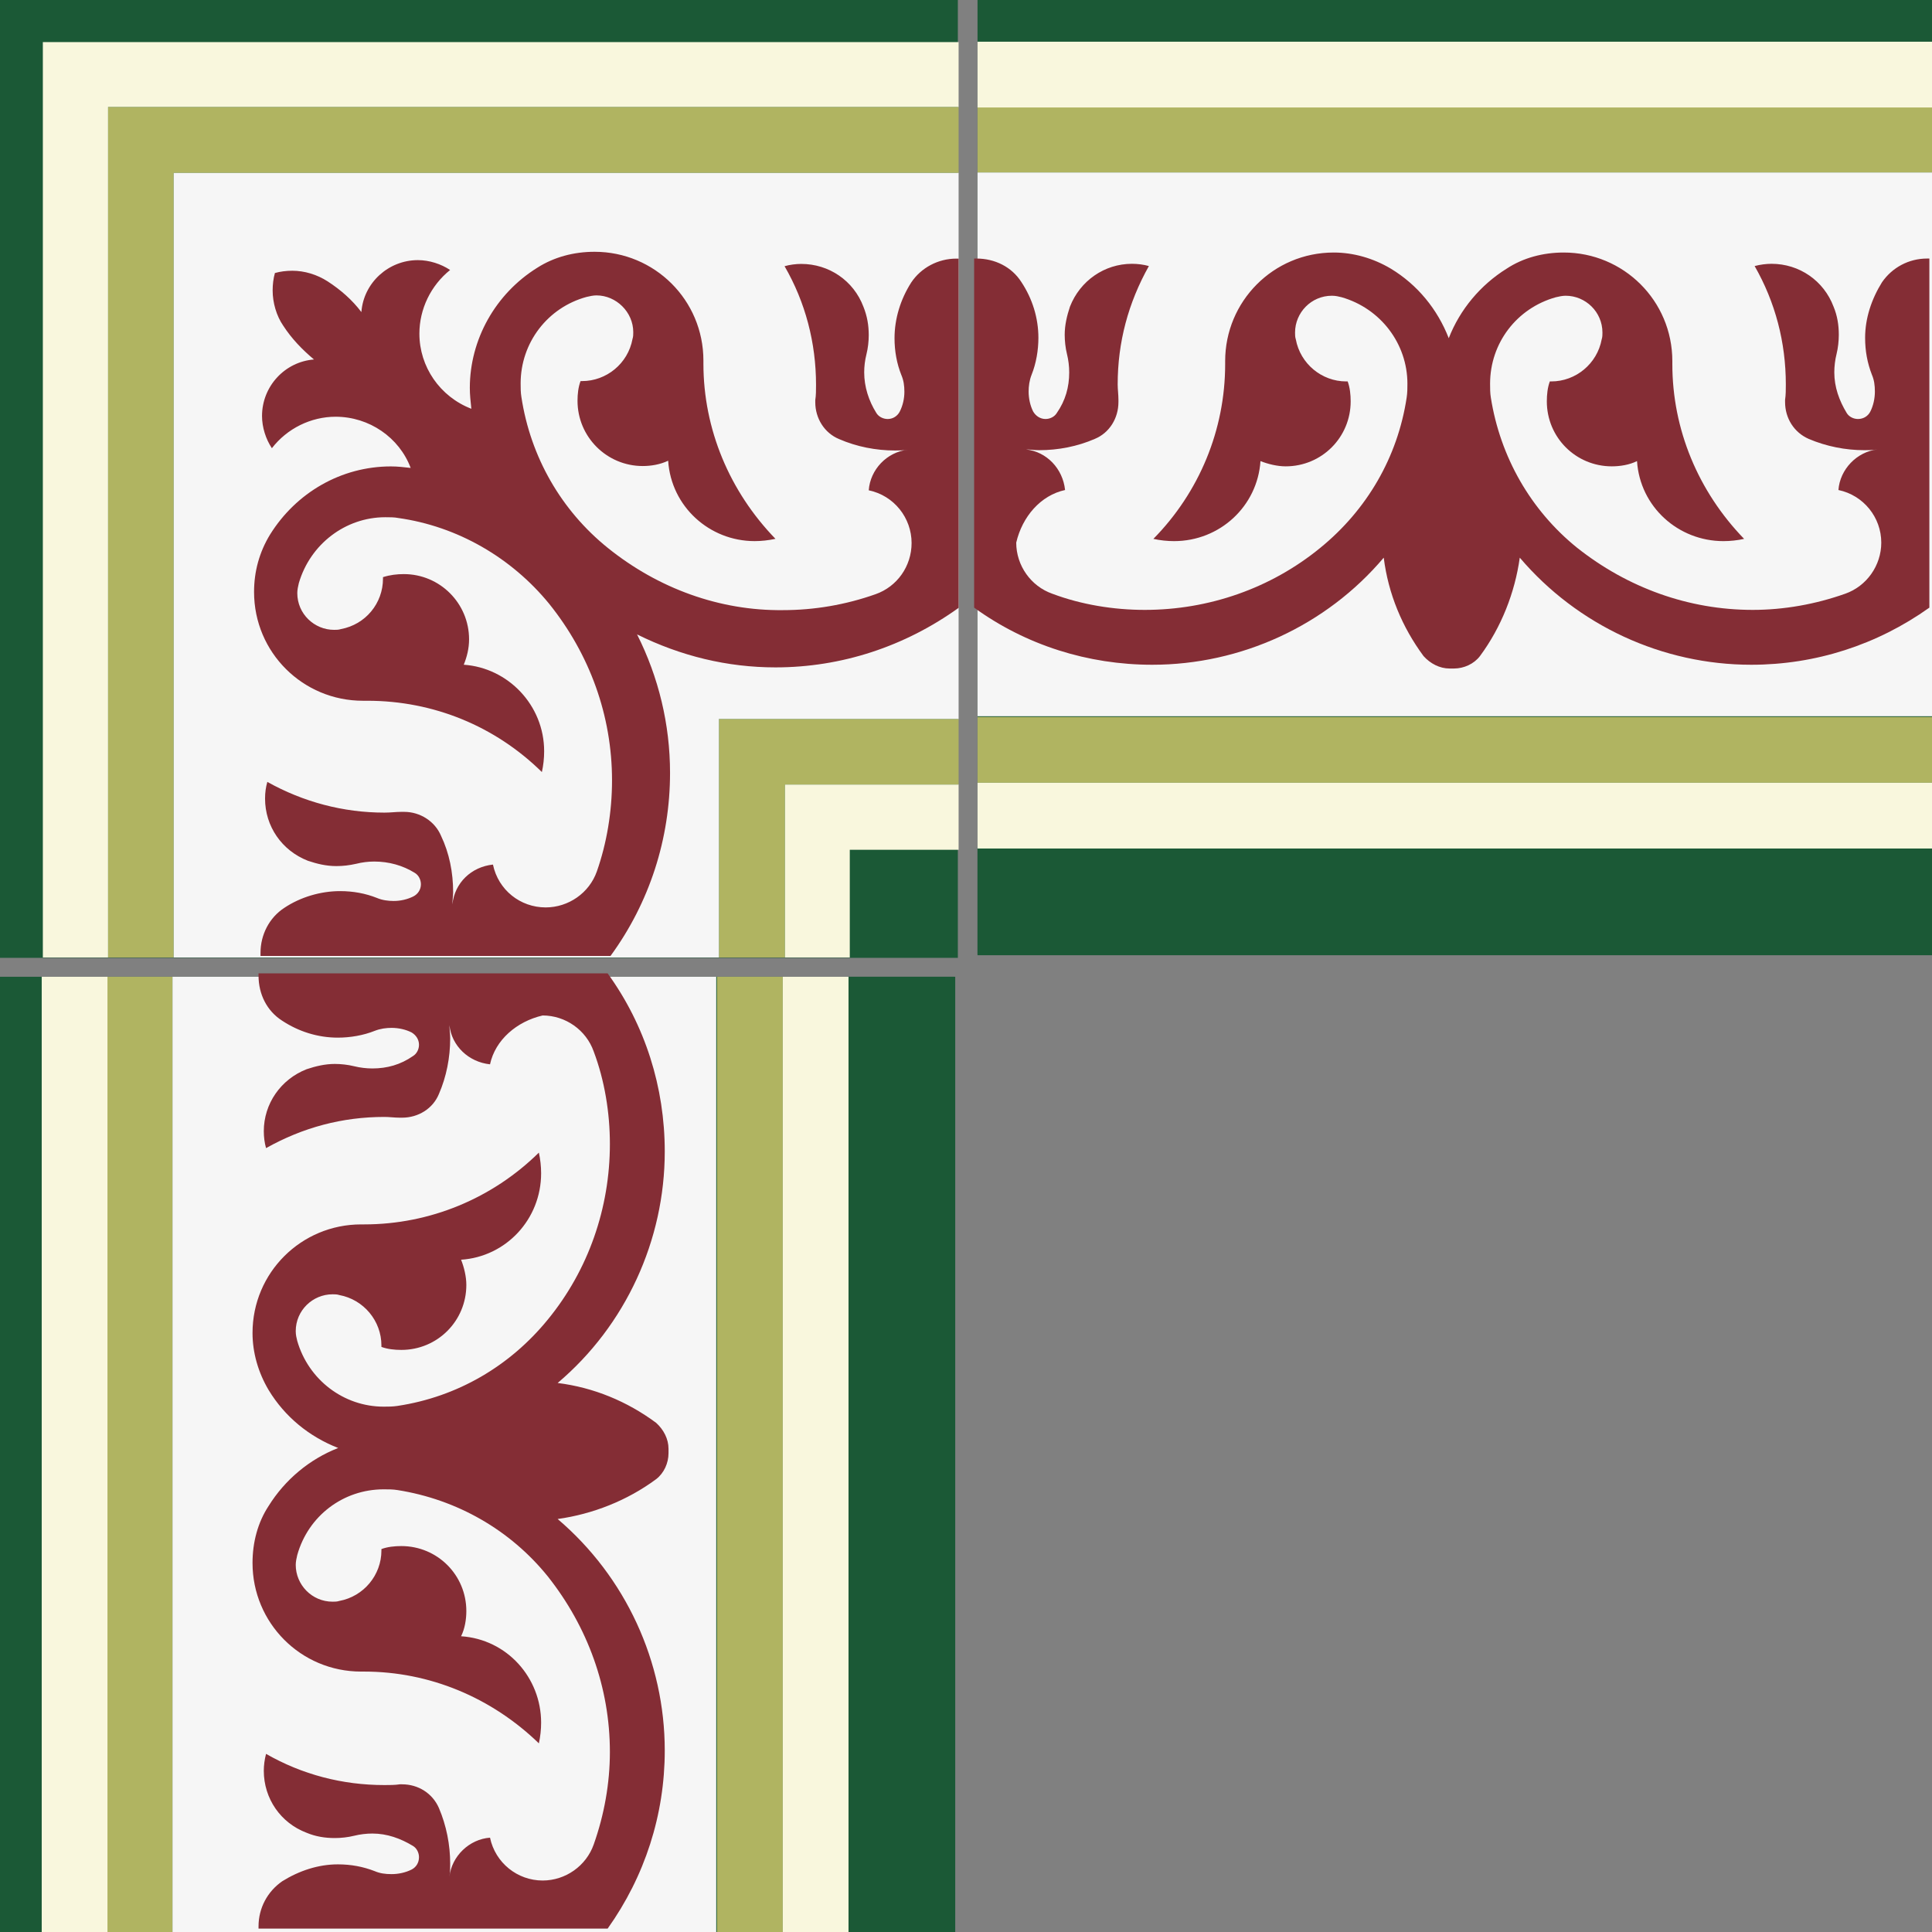 <svg width="432px" height="432px" viewBox="0 0 432 432" fill="none" id="faixas" xmlns="http://www.w3.org/2000/svg">
<rect x="0" y="0" width="432" height="432" fill="#808080" stroke="none"/>
<g clip-path="url(#clip0_64_85)">
<path d="M214.179 0H0V214.179H214.179V0Z" fill="#1B5936"/>
<path d="M214.01 190.015H190.014V214.01H214.01V190.015Z" fill="#1B5936"/>
<path d="M175.515 175.43H214.349V160.762H160.761V214.095H175.515V175.43Z" fill="#B0B461"/>
<path d="M38.834 38.664H214.349V23.911H24.165V214.095H38.834V38.664Z" fill="#B0B461"/>
<path d="M214.348 38.665H38.834V214.095H160.761V160.762H214.348V38.665Z" fill="#F6F6F6"/>
<path d="M190.014 190.013H214.348V175.43H175.515V214.094H190.014V190.013Z" fill="#F9F7DD"/>
<path d="M214.348 9.412H9.581V214.095H24.165V23.911H214.348V9.412Z" fill="#F9F7DD"/>
<path d="M135.918 122.521C125.489 114.126 118.621 102.171 116.586 88.774C116.416 87.757 116.416 86.739 116.416 85.722C116.416 76.649 122.436 68.764 131.169 66.39C131.848 66.22 132.696 66.051 133.374 66.051C137.783 66.051 141.599 69.781 141.599 74.275C141.599 74.784 141.599 75.293 141.429 75.802C140.412 81.313 135.579 85.213 130.152 85.213C129.982 85.213 129.982 85.213 129.813 85.213C129.304 86.57 129.135 88.096 129.135 89.622C129.135 97.677 135.663 104.206 143.718 104.206C145.584 104.206 147.619 103.867 149.399 103.019C150.078 113.279 158.641 120.994 168.731 120.994C170.258 120.994 171.784 120.825 173.395 120.486C163.135 109.887 157.285 95.981 157.285 81.313C157.285 81.143 157.285 80.974 157.285 80.804V80.634C157.285 67.068 146.347 56.3 132.95 56.3C128.287 56.3 123.878 57.487 120.147 59.861C110.735 65.711 105.054 75.971 105.054 86.739C105.054 88.266 105.224 89.792 105.393 91.403C98.356 88.689 93.777 81.991 93.777 74.614C93.777 69.103 96.321 63.846 100.645 60.37C98.61 59.013 95.982 58.165 93.438 58.165C86.909 58.165 81.313 63.168 80.804 69.781C78.769 67.068 76.141 64.779 73.258 62.913C70.884 61.387 68.086 60.539 65.373 60.539C64.016 60.539 62.659 60.709 61.472 61.048C61.133 62.235 60.964 63.592 60.964 64.948C60.964 67.662 61.811 70.629 63.338 72.834C65.203 75.717 67.577 78.176 70.206 80.38C63.677 80.889 58.589 86.4 58.589 93.014C58.589 95.558 59.437 98.186 60.794 100.221C64.186 95.812 69.527 93.183 75.039 93.183C82.585 93.183 89.283 97.847 91.827 104.63C90.301 104.46 88.944 104.291 87.418 104.291C76.311 104.291 66.221 110.141 60.37 119.553C57.996 123.453 56.809 127.778 56.809 132.356C56.809 145.923 67.747 156.691 81.144 156.691C81.313 156.691 81.313 156.691 81.483 156.691C81.652 156.691 81.991 156.691 82.161 156.691C96.914 156.691 110.735 162.372 121.164 172.631C121.503 171.105 121.673 169.579 121.673 167.968C121.673 157.708 113.618 149.314 103.698 148.636C104.376 146.94 104.885 145.075 104.885 142.955C104.885 134.9 98.356 128.371 90.301 128.371C88.775 128.371 87.248 128.541 85.637 129.05C85.637 129.219 85.637 129.219 85.637 129.389C85.637 134.9 81.737 139.648 76.226 140.666C75.717 140.835 75.208 140.835 74.7 140.835C70.29 140.835 66.475 137.274 66.475 132.611C66.475 131.932 66.644 131.084 66.814 130.406C69.358 121.673 77.243 115.653 86.146 115.653C87.164 115.653 88.181 115.653 89.029 115.822C102.341 117.688 114.381 124.725 122.775 134.985C131.848 146.262 136.85 159.998 136.85 174.497C136.85 181.534 135.663 188.572 133.459 194.846C131.763 199.679 127.1 202.901 122.012 202.901C116.331 202.901 111.413 199.001 110.226 193.32C105.393 193.829 101.663 197.39 101.154 202.223C101.154 201.375 101.323 200.358 101.323 199.51C101.323 195.101 100.476 190.776 98.61 186.876C97.254 183.654 93.947 181.534 90.386 181.534C90.216 181.534 90.046 181.534 89.707 181.534C88.52 181.534 87.333 181.704 85.977 181.704C76.734 181.704 67.832 179.33 59.776 174.836C59.437 176.023 59.268 177.21 59.268 178.567C59.268 184.756 62.998 190.183 68.849 192.472C70.884 193.151 72.919 193.659 75.208 193.659C76.734 193.659 78.091 193.49 79.617 193.151C80.974 192.811 82.331 192.642 83.687 192.642C86.909 192.642 90.046 193.49 92.76 195.186C93.608 195.694 94.116 196.712 94.116 197.729C94.116 198.916 93.438 199.934 92.421 200.443C91.064 201.121 89.538 201.46 88.011 201.46C86.825 201.46 85.468 201.29 84.281 200.782C81.737 199.764 78.939 199.255 76.056 199.255C71.647 199.255 67.153 200.612 63.592 202.986C60.2 205.191 58.25 209.006 58.25 213.076C58.25 213.246 58.25 213.585 58.25 213.754H136.511C145.245 201.799 149.823 187.554 149.823 172.801C149.823 162.033 147.28 151.434 142.447 141.853C152.197 146.686 162.627 149.229 173.395 149.229C188.148 149.229 202.308 144.566 214.348 135.917V57.826C214.179 57.826 214.009 57.826 213.84 57.826C209.77 57.826 205.954 59.861 203.75 63.168C201.376 66.898 200.019 71.223 200.019 75.632C200.019 78.515 200.528 81.313 201.545 83.856C202.054 85.044 202.223 86.231 202.223 87.587C202.223 89.114 201.884 90.64 201.206 91.996C200.697 93.014 199.68 93.692 198.493 93.692C197.475 93.692 196.458 93.183 195.949 92.335C194.253 89.622 193.236 86.485 193.236 83.263C193.236 81.906 193.405 80.55 193.744 79.193C194.084 77.836 194.253 76.31 194.253 74.954C194.253 72.749 193.914 70.714 193.066 68.594C190.862 62.744 185.35 59.013 179.161 59.013C177.974 59.013 176.617 59.183 175.43 59.522C180.093 67.577 182.467 76.649 182.467 86.061C182.467 87.248 182.467 88.435 182.298 89.453C182.298 89.622 182.298 89.792 182.298 89.961C182.298 93.522 184.333 96.829 187.64 98.186C191.54 99.882 195.864 100.73 200.104 100.73C201.121 100.73 201.969 100.73 202.987 100.56C198.323 101.069 194.592 104.969 194.253 109.633C199.934 110.82 203.834 115.822 203.834 121.418C203.834 126.591 200.612 131.169 195.779 132.865C189.081 135.239 182.043 136.426 175.091 136.426C160.931 136.596 147.195 131.593 135.918 122.521Z" fill="#842D35"/>
<path d="M432.169 0H218.576V213.593H432.169V0Z" fill="#1B5936"/>
<path d="M432.169 189.477H218.576V213.424H432.169V189.477Z" fill="#1B5936"/>
<path d="M432.169 160.32H218.576V175.024H432.169V160.32Z" fill="#B0B461"/>
<path d="M432.169 23.863H218.576V38.568H432.169V23.863Z" fill="#B0B461"/>
<path d="M432.169 38.568H218.576V160.153H432.169V38.568Z" fill="#F6F6F6"/>
<path d="M432.169 175.025H218.576V189.73H432.169V175.025Z" fill="#F9F7DD"/>
<path d="M432.169 9.327H218.576V24.032H432.169V9.327Z" fill="#F9F7DD"/>
<path d="M238.154 109.569C237.65 104.78 234.037 100.999 229.415 100.495C230.256 100.495 231.264 100.663 232.356 100.663C236.641 100.663 240.927 99.822 244.792 98.142C248.069 96.797 250.085 93.52 250.085 89.907C250.085 89.739 250.085 89.571 250.085 89.403C250.085 88.227 249.917 87.05 249.917 85.958C249.917 76.547 252.27 67.725 256.892 59.49C255.715 59.154 254.371 58.986 253.11 58.986C246.977 58.986 241.515 62.767 239.246 68.565C238.574 70.582 238.07 72.682 238.07 74.867C238.07 76.211 238.238 77.808 238.574 79.152C238.91 80.497 239.078 81.925 239.078 83.269C239.078 86.546 238.238 89.571 236.305 92.344C235.801 93.184 234.793 93.689 233.785 93.689C232.608 93.689 231.6 93.016 231.012 92.008C230.34 90.664 230.004 89.067 230.004 87.555C230.004 86.378 230.171 85.034 230.676 83.774C231.684 81.253 232.188 78.312 232.188 75.539C232.188 71.086 230.844 66.8 228.407 63.103C226.222 59.658 222.441 57.81 218.324 57.81C218.156 57.81 217.988 57.81 217.82 57.81V135.869C229.415 144.272 243.279 148.641 257.648 148.641C277.478 148.641 296.552 139.902 309.407 124.694C310.416 132.76 313.525 140.239 318.314 146.708C319.827 148.389 321.927 149.481 324.112 149.481C324.28 149.481 324.448 149.481 324.616 149.481C324.784 149.481 324.952 149.481 325.12 149.481C327.305 149.481 329.574 148.473 330.918 146.708C335.707 140.239 338.732 132.508 339.825 124.694C352.765 139.902 371.754 148.641 391.584 148.641C405.953 148.641 419.733 144.188 431.412 135.869V57.81C431.244 57.81 431.076 57.81 430.908 57.81C426.791 57.81 423.094 59.826 420.825 63.103C418.472 66.884 417.044 71.17 417.044 75.539C417.044 78.48 417.548 81.169 418.556 83.774C419.061 84.95 419.229 86.126 419.229 87.555C419.229 89.067 418.893 90.664 418.22 92.008C417.716 93.016 416.708 93.689 415.447 93.689C414.439 93.689 413.431 93.184 412.927 92.344C411.246 89.571 410.154 86.546 410.154 83.269C410.154 81.925 410.322 80.497 410.658 79.152C410.994 77.808 411.162 76.211 411.162 74.867C411.162 72.682 410.826 70.582 409.986 68.565C407.801 62.767 402.339 58.986 396.122 58.986C394.945 58.986 393.601 59.154 392.34 59.49C396.962 67.557 399.315 76.547 399.315 85.958C399.315 87.135 399.315 88.311 399.147 89.403C399.147 89.571 399.147 89.739 399.147 89.907C399.147 93.52 401.163 96.713 404.44 98.142C408.389 99.822 412.675 100.663 416.876 100.663C417.884 100.663 418.724 100.663 419.817 100.495C415.195 100.999 411.414 104.948 411.078 109.569C416.708 110.746 420.657 115.703 420.657 121.333C420.657 126.458 417.38 131.08 412.591 132.76C405.953 135.113 398.894 136.373 391.92 136.373C377.552 136.373 363.94 131.416 352.681 122.509C342.261 114.107 335.455 102.175 333.355 88.899C333.187 87.891 333.187 86.882 333.187 85.79C333.187 76.715 339.152 68.901 347.891 66.464C348.563 66.296 349.403 66.128 350.076 66.128C354.529 66.128 358.31 69.741 358.31 74.363C358.31 74.867 358.31 75.371 358.142 75.875C357.134 81.337 352.344 85.286 346.883 85.286C346.715 85.286 346.715 85.286 346.547 85.286C346.042 86.63 345.874 88.227 345.874 89.739C345.874 97.806 352.344 104.276 360.411 104.276C362.259 104.276 364.36 103.94 366.04 103.099C366.713 113.351 375.283 120.997 385.366 120.997C386.879 120.997 388.475 120.829 389.988 120.493C379.737 109.905 373.939 96.041 373.939 81.421C373.939 81.253 373.939 81.085 373.939 80.917V80.749C373.939 67.221 363.016 56.465 349.656 56.465C345.034 56.465 340.581 57.642 336.884 60.078C331.086 63.691 326.465 69.153 323.944 75.623C321.423 69.153 316.97 63.691 311.004 60.078C307.055 57.726 302.601 56.465 298.232 56.465C284.704 56.465 273.949 67.388 273.949 80.749V80.917C273.949 81.085 273.949 81.253 273.949 81.421C273.949 96.125 268.151 110.073 257.9 120.493C259.412 120.829 261.009 120.997 262.521 120.997C272.772 120.997 281.175 113.182 281.847 103.099C283.528 103.772 285.628 104.276 287.477 104.276C295.543 104.276 302.013 97.806 302.013 89.739C302.013 88.227 301.845 86.63 301.341 85.286C301.173 85.286 301.173 85.286 301.005 85.286C295.543 85.286 290.754 81.337 289.746 75.875C289.577 75.371 289.577 74.867 289.577 74.363C289.577 69.909 293.191 66.128 297.812 66.128C298.652 66.128 299.324 66.296 299.997 66.464C308.735 68.985 314.701 76.883 314.701 85.79C314.701 86.798 314.701 87.807 314.533 88.899C312.516 102.259 305.626 114.023 295.207 122.509C284.116 131.584 270.252 136.373 255.967 136.373C248.993 136.373 241.767 135.197 235.297 132.76C230.508 131.08 227.231 126.458 227.231 121.333C228.575 115.535 232.692 110.746 238.154 109.569Z" fill="#842D35"/>
<path d="M-3.98928e-05 432L0 218.407L213.593 218.407L213.593 432L-3.98928e-05 432Z" fill="#1B5936"/>
<path d="M189.477 432L189.477 218.407L213.424 218.407L213.424 432L189.477 432Z" fill="#1B5936"/>
<path d="M160.32 432L160.32 218.407L175.025 218.407L175.025 432L160.32 432Z" fill="#B0B461"/>
<path d="M23.863 432L23.863 218.407L38.568 218.407L38.568 432L23.863 432Z" fill="#B0B461"/>
<path d="M38.567 432L38.567 218.407L160.152 218.407L160.152 432L38.567 432Z" fill="#F6F6F6"/>
<path d="M175.024 432L175.024 218.407L189.729 218.407L189.729 432L175.024 432Z" fill="#F9F7DD"/>
<path d="M9.327 432L9.327 218.407L24.031 218.407L24.031 432L9.327 432Z" fill="#F9F7DD"/>
<path d="M109.569 237.984C104.779 237.48 100.998 233.867 100.494 229.246C100.494 230.086 100.662 231.094 100.662 232.187C100.662 236.472 99.822 240.757 98.141 244.623C96.797 247.9 93.52 249.916 89.907 249.916C89.739 249.916 89.571 249.916 89.403 249.916C88.226 249.916 87.05 249.748 85.958 249.748C76.547 249.748 67.724 252.101 59.49 256.722C59.154 255.546 58.986 254.201 58.986 252.941C58.986 246.807 62.767 241.346 68.564 239.077C70.581 238.405 72.682 237.9 74.866 237.9C76.211 237.9 77.807 238.069 79.152 238.405C80.496 238.741 81.924 238.909 83.269 238.909C86.546 238.909 89.571 238.069 92.344 236.136C93.184 235.632 93.688 234.624 93.688 233.615C93.688 232.439 93.016 231.431 92.007 230.842C90.663 230.17 89.067 229.834 87.554 229.834C86.378 229.834 85.034 230.002 83.773 230.506C81.252 231.515 78.311 232.019 75.539 232.019C71.085 232.019 66.8 230.674 63.103 228.238C59.658 226.053 57.809 222.272 57.809 218.155C57.809 217.986 57.809 217.818 57.809 217.65L135.869 217.65C144.271 229.246 148.641 243.11 148.641 257.478C148.641 277.308 139.902 296.382 124.693 309.238C132.76 310.246 140.238 313.355 146.708 318.145C148.388 319.657 149.481 321.758 149.481 323.943C149.481 324.111 149.481 324.279 149.481 324.447C149.481 324.615 149.481 324.783 149.481 324.951C149.481 327.135 148.473 329.404 146.708 330.749C140.238 335.538 132.508 338.563 124.693 339.655C139.902 352.595 148.641 371.585 148.641 391.415C148.641 405.783 144.187 419.563 135.869 431.243L57.809 431.243C57.809 431.075 57.809 430.907 57.809 430.739C57.809 426.621 59.826 422.924 63.103 420.656C66.884 418.303 71.169 416.875 75.538 416.875C78.479 416.875 81.168 417.379 83.773 418.387C84.949 418.891 86.126 419.059 87.554 419.059C89.067 419.059 90.663 418.723 92.007 418.051C93.016 417.547 93.688 416.538 93.688 415.278C93.688 414.27 93.184 413.261 92.344 412.757C89.571 411.077 86.546 409.984 83.269 409.984C81.924 409.984 80.496 410.153 79.152 410.489C77.807 410.825 76.211 410.993 74.866 410.993C72.682 410.993 70.581 410.657 68.564 409.816C62.767 407.632 58.986 402.17 58.986 395.952C58.986 394.776 59.154 393.431 59.49 392.171C67.556 396.792 76.547 399.145 85.958 399.145C87.134 399.145 88.31 399.145 89.403 398.977C89.571 398.977 89.739 398.977 89.907 398.977C93.52 398.977 96.713 400.994 98.141 404.271C99.822 408.22 100.662 412.505 100.662 416.706C100.662 417.715 100.662 418.555 100.494 419.647C100.998 415.026 104.947 411.245 109.569 410.909C110.745 416.538 115.703 420.488 121.332 420.488C126.458 420.488 131.079 417.211 132.76 412.421C135.112 405.783 136.373 398.725 136.373 391.751C136.373 377.383 131.415 363.771 122.509 352.511C114.106 342.092 102.175 335.286 88.899 333.185C87.89 333.017 86.882 333.017 85.79 333.017C76.715 333.017 68.9 338.983 66.464 347.722C66.296 348.394 66.128 349.234 66.128 349.906C66.128 354.36 69.741 358.141 74.362 358.141C74.866 358.141 75.371 358.141 75.875 357.973C81.336 356.964 85.285 352.175 85.285 346.713C85.285 346.545 85.285 346.545 85.285 346.377C86.63 345.873 88.226 345.705 89.739 345.705C97.805 345.705 104.275 352.175 104.275 360.241C104.275 362.09 103.939 364.191 103.099 365.871C113.35 366.543 120.996 375.114 120.996 385.197C120.996 386.709 120.828 388.306 120.492 389.818C109.905 379.567 96.041 373.769 81.42 373.769C81.252 373.769 81.084 373.769 80.916 373.769L80.748 373.769C67.22 373.769 56.465 362.846 56.465 349.486C56.465 344.865 57.641 340.411 60.078 336.714C63.691 330.917 69.153 326.295 75.623 323.774C69.153 321.254 63.691 316.8 60.078 310.834C57.725 306.885 56.465 302.432 56.465 298.063C56.465 284.535 67.388 273.779 80.748 273.779L80.916 273.779C81.084 273.779 81.252 273.779 81.42 273.779C96.125 273.779 110.073 267.982 120.492 257.73C120.828 259.243 120.996 260.839 120.996 262.352C120.996 272.603 113.182 281.005 103.099 281.678C103.771 283.358 104.275 285.459 104.275 287.307C104.275 295.374 97.805 301.844 89.739 301.844C88.226 301.844 86.63 301.676 85.285 301.172C85.285 301.003 85.285 301.004 85.285 300.836C85.285 295.374 81.336 290.584 75.875 289.576C75.371 289.408 74.866 289.408 74.362 289.408C69.909 289.408 66.128 293.021 66.128 297.643C66.128 298.483 66.296 299.155 66.464 299.827C68.984 308.566 76.883 314.532 85.79 314.532C86.798 314.532 87.806 314.532 88.899 314.364C102.259 312.347 114.022 305.457 122.509 295.038C131.583 283.946 136.373 270.082 136.373 255.798C136.373 248.824 135.197 241.598 132.76 235.128C131.079 230.338 126.458 227.061 121.332 227.061C115.535 228.406 110.745 232.523 109.569 237.984Z" fill="#842D35"/>
</g>
<defs>
<clipPath id="clip0_64_85">
<rect width="432" height="432" fill="white"/>
</clipPath>
</defs>
</svg>
